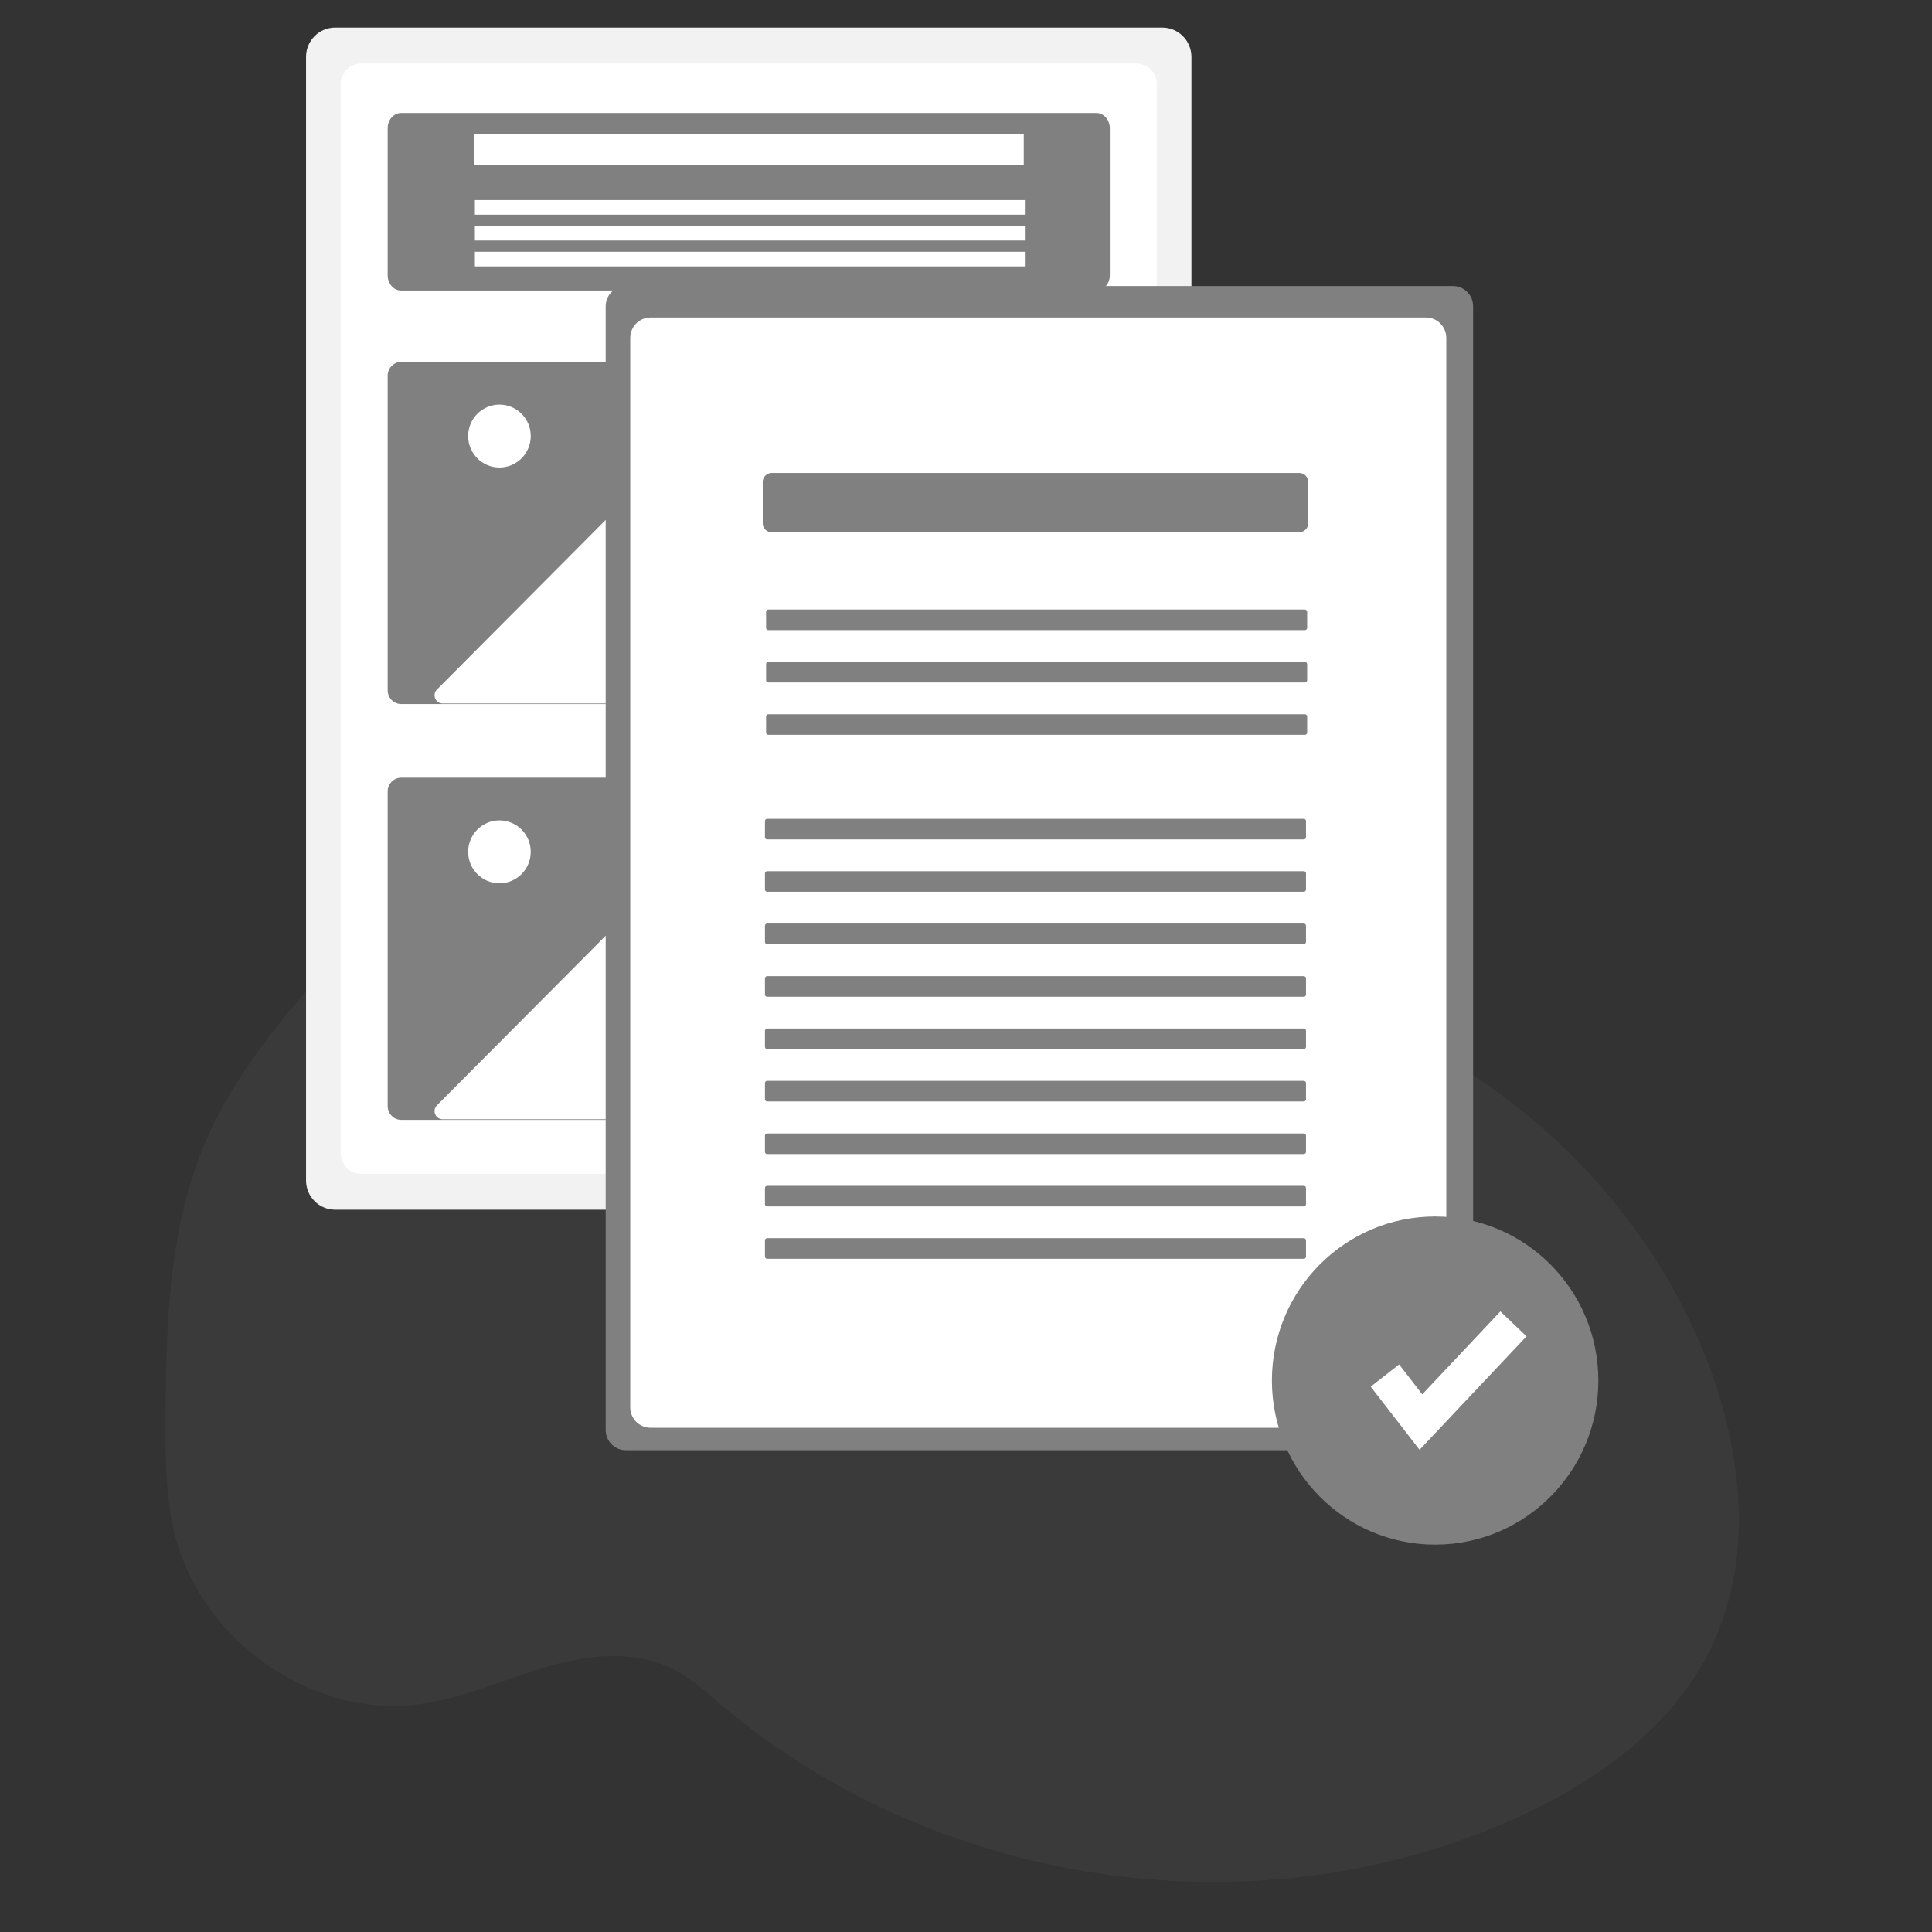 <svg width="70" height="70" viewBox="0 0 70 70" fill="none"><rect x="0" y="0" width="70" height="70" fill="#333333" stroke="none"/><path opacity="0.1" d="M62.034 59.618C60.622 62.613 57.754 64.616 54.783 65.937C52.404 66.987 49.889 67.677 47.317 67.985C46.824 68.045 46.331 68.091 45.834 68.124C44.568 68.209 43.296 68.208 42.03 68.12C41.268 68.068 40.508 67.985 39.752 67.871C37.123 67.476 34.56 66.709 32.137 65.591C31.436 65.267 30.751 64.913 30.081 64.53C28.959 63.891 27.885 63.169 26.866 62.369C26.641 62.192 26.418 62.011 26.198 61.827L26.108 61.751C25.936 61.604 25.765 61.455 25.591 61.309C25.302 61.06 24.995 60.834 24.673 60.633C24.651 60.62 24.63 60.606 24.608 60.594C24.547 60.559 24.487 60.525 24.425 60.493C24.298 60.428 24.168 60.368 24.035 60.316C23.422 60.076 22.764 59.989 22.097 60.003C21.986 60.003 21.875 60.011 21.765 60.019C21.61 60.029 21.454 60.046 21.298 60.067L21.241 60.075C20.747 60.147 20.257 60.255 19.778 60.398C19.037 60.616 18.309 60.89 17.576 61.136C17.266 61.242 16.954 61.342 16.64 61.432L16.57 61.452C16.124 61.581 15.67 61.679 15.21 61.745C14.165 61.882 13.104 61.794 12.094 61.487L12.059 61.477L11.994 61.457L11.906 61.428C11.756 61.38 11.608 61.328 11.463 61.27L11.373 61.236C11.232 61.179 11.093 61.119 10.957 61.055L10.868 61.013C10.727 60.945 10.588 60.874 10.452 60.798C10.403 60.772 10.355 60.744 10.308 60.717C10.163 60.634 10.021 60.547 9.882 60.456C9.735 60.359 9.59 60.258 9.45 60.154C9.384 60.105 9.319 60.056 9.256 60.005C8.888 59.716 8.544 59.397 8.226 59.051C8.209 59.033 8.192 59.014 8.176 58.996C8.092 58.902 8.008 58.807 7.928 58.709C7.898 58.673 7.869 58.637 7.839 58.599C7.744 58.48 7.652 58.358 7.563 58.233C7.55 58.215 7.537 58.196 7.525 58.178C7.161 57.662 6.86 57.102 6.628 56.511C6.62 56.493 6.614 56.475 6.607 56.457C6.536 56.269 6.471 56.078 6.413 55.885C6.389 55.804 6.366 55.721 6.346 55.64C6.339 55.616 6.333 55.591 6.327 55.567C6.034 54.38 6 53.145 6 51.918C6 51.775 6 51.632 6 51.489C6.008 49.504 6.039 47.485 6.324 45.527C6.324 45.513 6.327 45.499 6.329 45.486C6.424 44.827 6.554 44.174 6.718 43.529C6.889 42.852 7.107 42.19 7.372 41.545C8.028 39.961 8.98 38.519 10.039 37.182C11.314 35.574 12.777 34.09 14.405 32.865C14.639 32.689 14.876 32.518 15.116 32.353L15.227 32.278C15.266 32.251 15.304 32.223 15.344 32.2C15.423 32.145 15.503 32.094 15.584 32.042L15.674 31.984L15.847 31.874L15.9 31.843L15.991 31.789L16.082 31.734C16.189 31.669 16.297 31.607 16.404 31.545C16.87 31.279 17.345 31.035 17.832 30.815C17.975 30.75 18.12 30.687 18.265 30.626C18.925 30.35 19.603 30.122 20.293 29.943C20.548 29.877 20.805 29.818 21.063 29.768C21.368 29.707 21.674 29.657 21.982 29.618C22.472 29.554 22.966 29.517 23.459 29.505C26.931 29.418 30.439 30.579 33.16 32.806C34.243 33.694 35.219 34.744 36.436 35.425C37.5 36.017 38.743 36.262 39.883 35.796C40.823 35.411 41.436 35.22 42.492 35.278C44.679 35.405 46.834 35.868 48.888 36.653C48.971 36.684 49.053 36.717 49.136 36.749C54.49 38.855 59.093 43.038 61.483 48.414C61.547 48.556 61.608 48.699 61.668 48.843C63.094 52.267 63.609 56.28 62.034 59.618Z" fill="#808080"></path><path d="M42.115 1H12.143C11.863 1 11.595 1.112 11.398 1.31C11.2 1.509 11.089 1.778 11.089 2.059V42.773C11.089 43.053 11.2 43.323 11.398 43.521C11.595 43.719 11.863 43.831 12.143 43.831H42.115C42.394 43.831 42.661 43.719 42.859 43.521C43.056 43.323 43.167 43.053 43.168 42.773V2.059C43.167 1.778 43.056 1.509 42.859 1.31C42.661 1.112 42.394 1 42.115 1Z" fill="#F2F2F2"></path><path d="M13.068 2.303C12.874 2.307 12.687 2.387 12.552 2.528C12.417 2.669 12.342 2.858 12.344 3.053V41.779C12.342 41.975 12.417 42.164 12.552 42.304C12.687 42.445 12.874 42.526 13.068 42.529H41.188C41.384 42.526 41.569 42.445 41.704 42.304C41.84 42.164 41.915 41.975 41.912 41.779V3.053C41.915 2.858 41.84 2.669 41.704 2.528C41.569 2.387 41.384 2.307 41.188 2.303H13.068Z" fill="white"></path><path d="M14.532 4.094C14.264 4.094 14.046 4.342 14.046 4.646V9.976C14.046 10.28 14.264 10.527 14.532 10.527H39.725C39.992 10.527 40.211 10.28 40.211 9.976V4.646C40.211 4.342 39.992 4.094 39.725 4.094H14.532Z" fill="#808080"></path><path d="M14.532 13.112C14.401 13.114 14.277 13.168 14.186 13.263C14.095 13.357 14.044 13.483 14.046 13.615V25.007C14.044 25.139 14.095 25.265 14.186 25.36C14.277 25.454 14.401 25.508 14.532 25.51H39.725C39.856 25.508 39.98 25.454 40.072 25.36C40.162 25.265 40.212 25.139 40.211 25.007V13.615C40.212 13.483 40.162 13.357 40.072 13.263C39.98 13.168 39.856 13.114 39.725 13.112H14.532Z" fill="#808080"></path><path d="M37.093 4.848H17.165V5.988H37.093V4.848Z" fill="white"></path><path d="M37.133 7.25H17.206V7.779H37.133V7.25Z" fill="white"></path><path d="M37.133 8.186H17.206V8.715H37.133V8.186Z" fill="white"></path><path d="M37.133 9.123H17.206V9.652H37.133V9.123Z" fill="white"></path><path d="M29.005 25.53H38.176C38.234 25.53 38.291 25.513 38.34 25.48C38.388 25.448 38.426 25.401 38.448 25.347C38.471 25.293 38.477 25.233 38.465 25.176C38.453 25.118 38.426 25.065 38.384 25.024L32.515 19.124C32.459 19.068 32.385 19.037 32.307 19.037C32.228 19.037 32.153 19.068 32.098 19.124L30.638 20.591C30.58 20.649 30.512 20.695 30.437 20.726C30.361 20.757 30.281 20.773 30.2 20.773C30.119 20.773 30.038 20.757 29.964 20.726C29.888 20.695 29.82 20.649 29.762 20.591L25.191 15.995C25.135 15.94 25.061 15.909 24.982 15.909C24.904 15.909 24.828 15.94 24.773 15.995L15.833 24.983C15.791 25.024 15.762 25.078 15.751 25.135C15.74 25.193 15.746 25.252 15.768 25.306C15.791 25.361 15.829 25.407 15.877 25.44C15.925 25.472 15.982 25.49 16.041 25.49H29.017L29.005 25.53Z" fill="white"></path><path d="M18.096 16.94C18.723 16.94 19.23 16.429 19.23 15.8C19.23 15.17 18.723 14.66 18.096 14.66C17.47 14.66 16.962 15.17 16.962 15.8C16.962 16.429 17.47 16.94 18.096 16.94Z" fill="white"></path><path d="M14.532 28.177C14.401 28.179 14.277 28.233 14.186 28.328C14.095 28.422 14.044 28.549 14.046 28.68V40.072C14.044 40.203 14.095 40.33 14.186 40.424C14.277 40.519 14.401 40.573 14.532 40.575H39.725C39.856 40.573 39.98 40.519 40.072 40.424C40.162 40.33 40.212 40.203 40.211 40.072V28.68C40.212 28.549 40.162 28.422 40.072 28.328C39.98 28.233 39.856 28.179 39.725 28.177H14.532Z" fill="#808080"></path><path d="M29.005 40.595H38.176C38.234 40.595 38.291 40.577 38.34 40.545C38.388 40.512 38.426 40.466 38.448 40.411C38.471 40.357 38.477 40.297 38.465 40.24C38.453 40.182 38.426 40.13 38.384 40.088L32.515 34.188C32.459 34.133 32.384 34.101 32.307 34.101C32.228 34.101 32.153 34.133 32.098 34.188L30.638 35.655C30.58 35.713 30.512 35.759 30.437 35.79C30.361 35.822 30.281 35.838 30.2 35.838C30.118 35.838 30.038 35.822 29.964 35.79C29.888 35.759 29.82 35.713 29.762 35.655L25.191 31.06C25.135 31.004 25.061 30.973 24.982 30.973C24.904 30.973 24.828 31.004 24.773 31.06L15.833 40.047C15.791 40.089 15.762 40.142 15.751 40.199C15.74 40.257 15.746 40.317 15.768 40.371C15.791 40.425 15.829 40.471 15.877 40.504C15.925 40.536 15.982 40.554 16.041 40.554H29.017L29.005 40.595Z" fill="white"></path><path d="M18.096 32.004C18.723 32.004 19.23 31.494 19.23 30.864C19.23 30.235 18.723 29.724 18.096 29.724C17.47 29.724 16.962 30.235 16.962 30.864C16.962 31.494 17.47 32.004 18.096 32.004Z" fill="white"></path><path d="M22.674 10.364C22.48 10.364 22.295 10.442 22.159 10.579C22.021 10.716 21.945 10.903 21.945 11.097V51.811C21.945 52.006 22.021 52.192 22.159 52.329C22.295 52.467 22.48 52.544 22.674 52.544H52.645C52.839 52.544 53.024 52.467 53.16 52.329C53.298 52.192 53.374 52.006 53.374 51.811V11.097C53.374 10.903 53.298 10.716 53.16 10.579C53.024 10.442 52.839 10.364 52.645 10.364H22.674Z" fill="#808080"></path><path d="M23.558 11.504C23.364 11.508 23.178 11.588 23.042 11.729C22.907 11.87 22.832 12.059 22.835 12.255V50.98C22.832 51.176 22.907 51.365 23.042 51.505C23.178 51.646 23.364 51.727 23.558 51.73H51.678C51.874 51.727 52.059 51.646 52.194 51.505C52.33 51.365 52.405 51.176 52.402 50.98V12.255C52.405 12.059 52.33 11.87 52.194 11.729C52.059 11.588 51.874 11.508 51.678 11.504H23.558Z" fill="white"></path><path d="M27.958 17.138C27.873 17.138 27.79 17.172 27.729 17.233C27.669 17.294 27.635 17.377 27.635 17.463V18.958C27.635 19.045 27.669 19.128 27.729 19.189C27.79 19.25 27.873 19.284 27.958 19.284H47.076C47.162 19.284 47.245 19.25 47.305 19.189C47.366 19.128 47.399 19.045 47.4 18.958V17.463C47.399 17.377 47.366 17.294 47.305 17.233C47.245 17.172 47.162 17.138 47.076 17.138H27.958Z" fill="#808080"></path><path d="M27.838 22.085C27.816 22.085 27.795 22.094 27.78 22.109C27.765 22.125 27.757 22.145 27.757 22.167V22.75C27.757 22.772 27.765 22.793 27.78 22.808C27.795 22.823 27.816 22.832 27.838 22.832H47.279C47.301 22.832 47.321 22.823 47.336 22.808C47.352 22.793 47.36 22.772 47.361 22.75V22.167C47.36 22.145 47.352 22.125 47.336 22.109C47.321 22.094 47.301 22.085 47.279 22.085H27.838Z" fill="#808080"></path><path d="M27.838 23.982C27.816 23.982 27.795 23.991 27.78 24.006C27.765 24.021 27.757 24.042 27.757 24.063V24.647C27.757 24.669 27.765 24.689 27.78 24.704C27.795 24.72 27.816 24.728 27.838 24.728H47.279C47.301 24.728 47.321 24.72 47.336 24.704C47.352 24.689 47.36 24.669 47.361 24.647V24.063C47.36 24.042 47.352 24.021 47.336 24.006C47.321 23.991 47.301 23.982 47.279 23.982H27.838Z" fill="#808080"></path><path d="M27.838 25.879C27.816 25.879 27.795 25.887 27.78 25.903C27.765 25.918 27.757 25.939 27.757 25.96V26.544C27.757 26.566 27.765 26.586 27.78 26.601C27.795 26.617 27.816 26.625 27.838 26.625H47.279C47.301 26.625 47.321 26.617 47.336 26.601C47.352 26.586 47.36 26.566 47.361 26.544V25.96C47.36 25.939 47.352 25.918 47.336 25.903C47.321 25.887 47.301 25.879 47.279 25.879H27.838Z" fill="#808080"></path><path d="M27.797 29.668C27.775 29.668 27.755 29.677 27.739 29.692C27.724 29.707 27.716 29.728 27.716 29.749V30.333C27.716 30.355 27.724 30.375 27.739 30.39C27.755 30.406 27.775 30.414 27.797 30.414H47.239C47.26 30.414 47.28 30.406 47.295 30.39C47.311 30.375 47.319 30.355 47.319 30.333V29.749C47.319 29.728 47.311 29.707 47.295 29.692C47.28 29.677 47.26 29.668 47.239 29.668H27.797Z" fill="#808080"></path><path d="M27.797 31.565C27.775 31.565 27.755 31.573 27.739 31.589C27.724 31.604 27.716 31.625 27.716 31.646V32.23C27.716 32.252 27.724 32.272 27.739 32.287C27.755 32.303 27.775 32.311 27.797 32.311H47.239C47.26 32.311 47.28 32.303 47.295 32.287C47.311 32.272 47.319 32.252 47.319 32.23V31.646C47.319 31.625 47.311 31.604 47.295 31.589C47.28 31.573 47.26 31.565 47.239 31.565H27.797Z" fill="#808080"></path><path d="M27.797 33.461C27.775 33.461 27.755 33.47 27.739 33.485C27.724 33.501 27.716 33.521 27.716 33.543V34.126C27.716 34.148 27.724 34.169 27.739 34.184C27.755 34.199 27.775 34.208 27.797 34.208H47.239C47.26 34.208 47.28 34.199 47.295 34.184C47.311 34.169 47.319 34.148 47.319 34.126V33.543C47.319 33.521 47.311 33.501 47.295 33.485C47.28 33.47 47.26 33.461 47.239 33.461H27.797Z" fill="#808080"></path><path d="M27.797 35.368C27.775 35.368 27.755 35.377 27.739 35.392C27.724 35.407 27.716 35.428 27.716 35.45V36.033C27.716 36.055 27.724 36.075 27.739 36.091C27.755 36.106 27.775 36.115 27.797 36.115H47.239C47.26 36.115 47.28 36.106 47.295 36.091C47.311 36.075 47.319 36.055 47.319 36.033V35.45C47.319 35.428 47.311 35.407 47.295 35.392C47.28 35.377 47.26 35.368 47.239 35.368H27.797Z" fill="#808080"></path><path d="M27.797 37.265C27.775 37.265 27.755 37.273 27.739 37.289C27.724 37.304 27.716 37.325 27.716 37.346V37.93C27.716 37.951 27.724 37.972 27.739 37.987C27.755 38.002 27.775 38.011 27.797 38.011H47.239C47.26 38.011 47.28 38.002 47.295 37.987C47.311 37.972 47.319 37.951 47.319 37.93V37.346C47.319 37.325 47.311 37.304 47.295 37.289C47.28 37.273 47.26 37.265 47.239 37.265H27.797Z" fill="#808080"></path><path d="M27.797 39.161C27.775 39.161 27.755 39.17 27.739 39.185C27.724 39.2 27.716 39.221 27.716 39.243V39.826C27.716 39.848 27.724 39.868 27.739 39.884C27.755 39.899 27.775 39.908 27.797 39.908H47.239C47.26 39.908 47.28 39.899 47.295 39.884C47.311 39.868 47.319 39.848 47.319 39.826V39.243C47.319 39.221 47.311 39.2 47.295 39.185C47.28 39.17 47.26 39.161 47.239 39.161H27.797Z" fill="#808080"></path><path d="M27.797 41.068C27.775 41.068 27.755 41.077 27.739 41.092C27.724 41.107 27.716 41.128 27.716 41.149V41.733C27.716 41.755 27.724 41.775 27.739 41.791C27.755 41.806 27.775 41.814 27.797 41.814H47.239C47.26 41.814 47.28 41.806 47.295 41.791C47.311 41.775 47.319 41.755 47.319 41.733V41.149C47.319 41.128 47.311 41.107 47.295 41.092C47.28 41.077 47.26 41.068 47.239 41.068H27.797Z" fill="#808080"></path><path d="M27.797 42.965C27.775 42.965 27.755 42.974 27.739 42.989C27.724 43.004 27.716 43.025 27.716 43.046V43.63C27.716 43.651 27.724 43.672 27.739 43.687C27.755 43.703 27.775 43.711 27.797 43.711H47.239C47.26 43.711 47.28 43.703 47.295 43.687C47.311 43.672 47.319 43.651 47.319 43.63V43.046C47.319 43.025 47.311 43.004 47.295 42.989C47.28 42.974 47.26 42.965 47.239 42.965H27.797Z" fill="#808080"></path><path d="M27.797 44.861C27.775 44.861 27.755 44.87 27.739 44.885C27.724 44.901 27.716 44.921 27.716 44.943V45.526C27.716 45.548 27.724 45.569 27.739 45.584C27.755 45.599 27.775 45.608 27.797 45.608H47.239C47.26 45.608 47.28 45.599 47.295 45.584C47.311 45.569 47.319 45.548 47.319 45.526V44.943C47.319 44.921 47.311 44.901 47.295 44.885C47.28 44.87 47.26 44.861 47.239 44.861H27.797Z" fill="#808080"></path><path d="M51.998 55.965C55.263 55.965 57.911 53.303 57.911 50.02C57.911 46.737 55.263 44.076 51.998 44.076C48.732 44.076 46.084 46.737 46.084 50.02C46.084 53.303 48.732 55.965 51.998 55.965Z" fill="#808080"></path><path d="M51.433 52.529L49.663 50.242L50.693 49.437L51.531 50.52L54.361 47.516L55.309 48.418L51.433 52.529Z" fill="white"></path></svg>